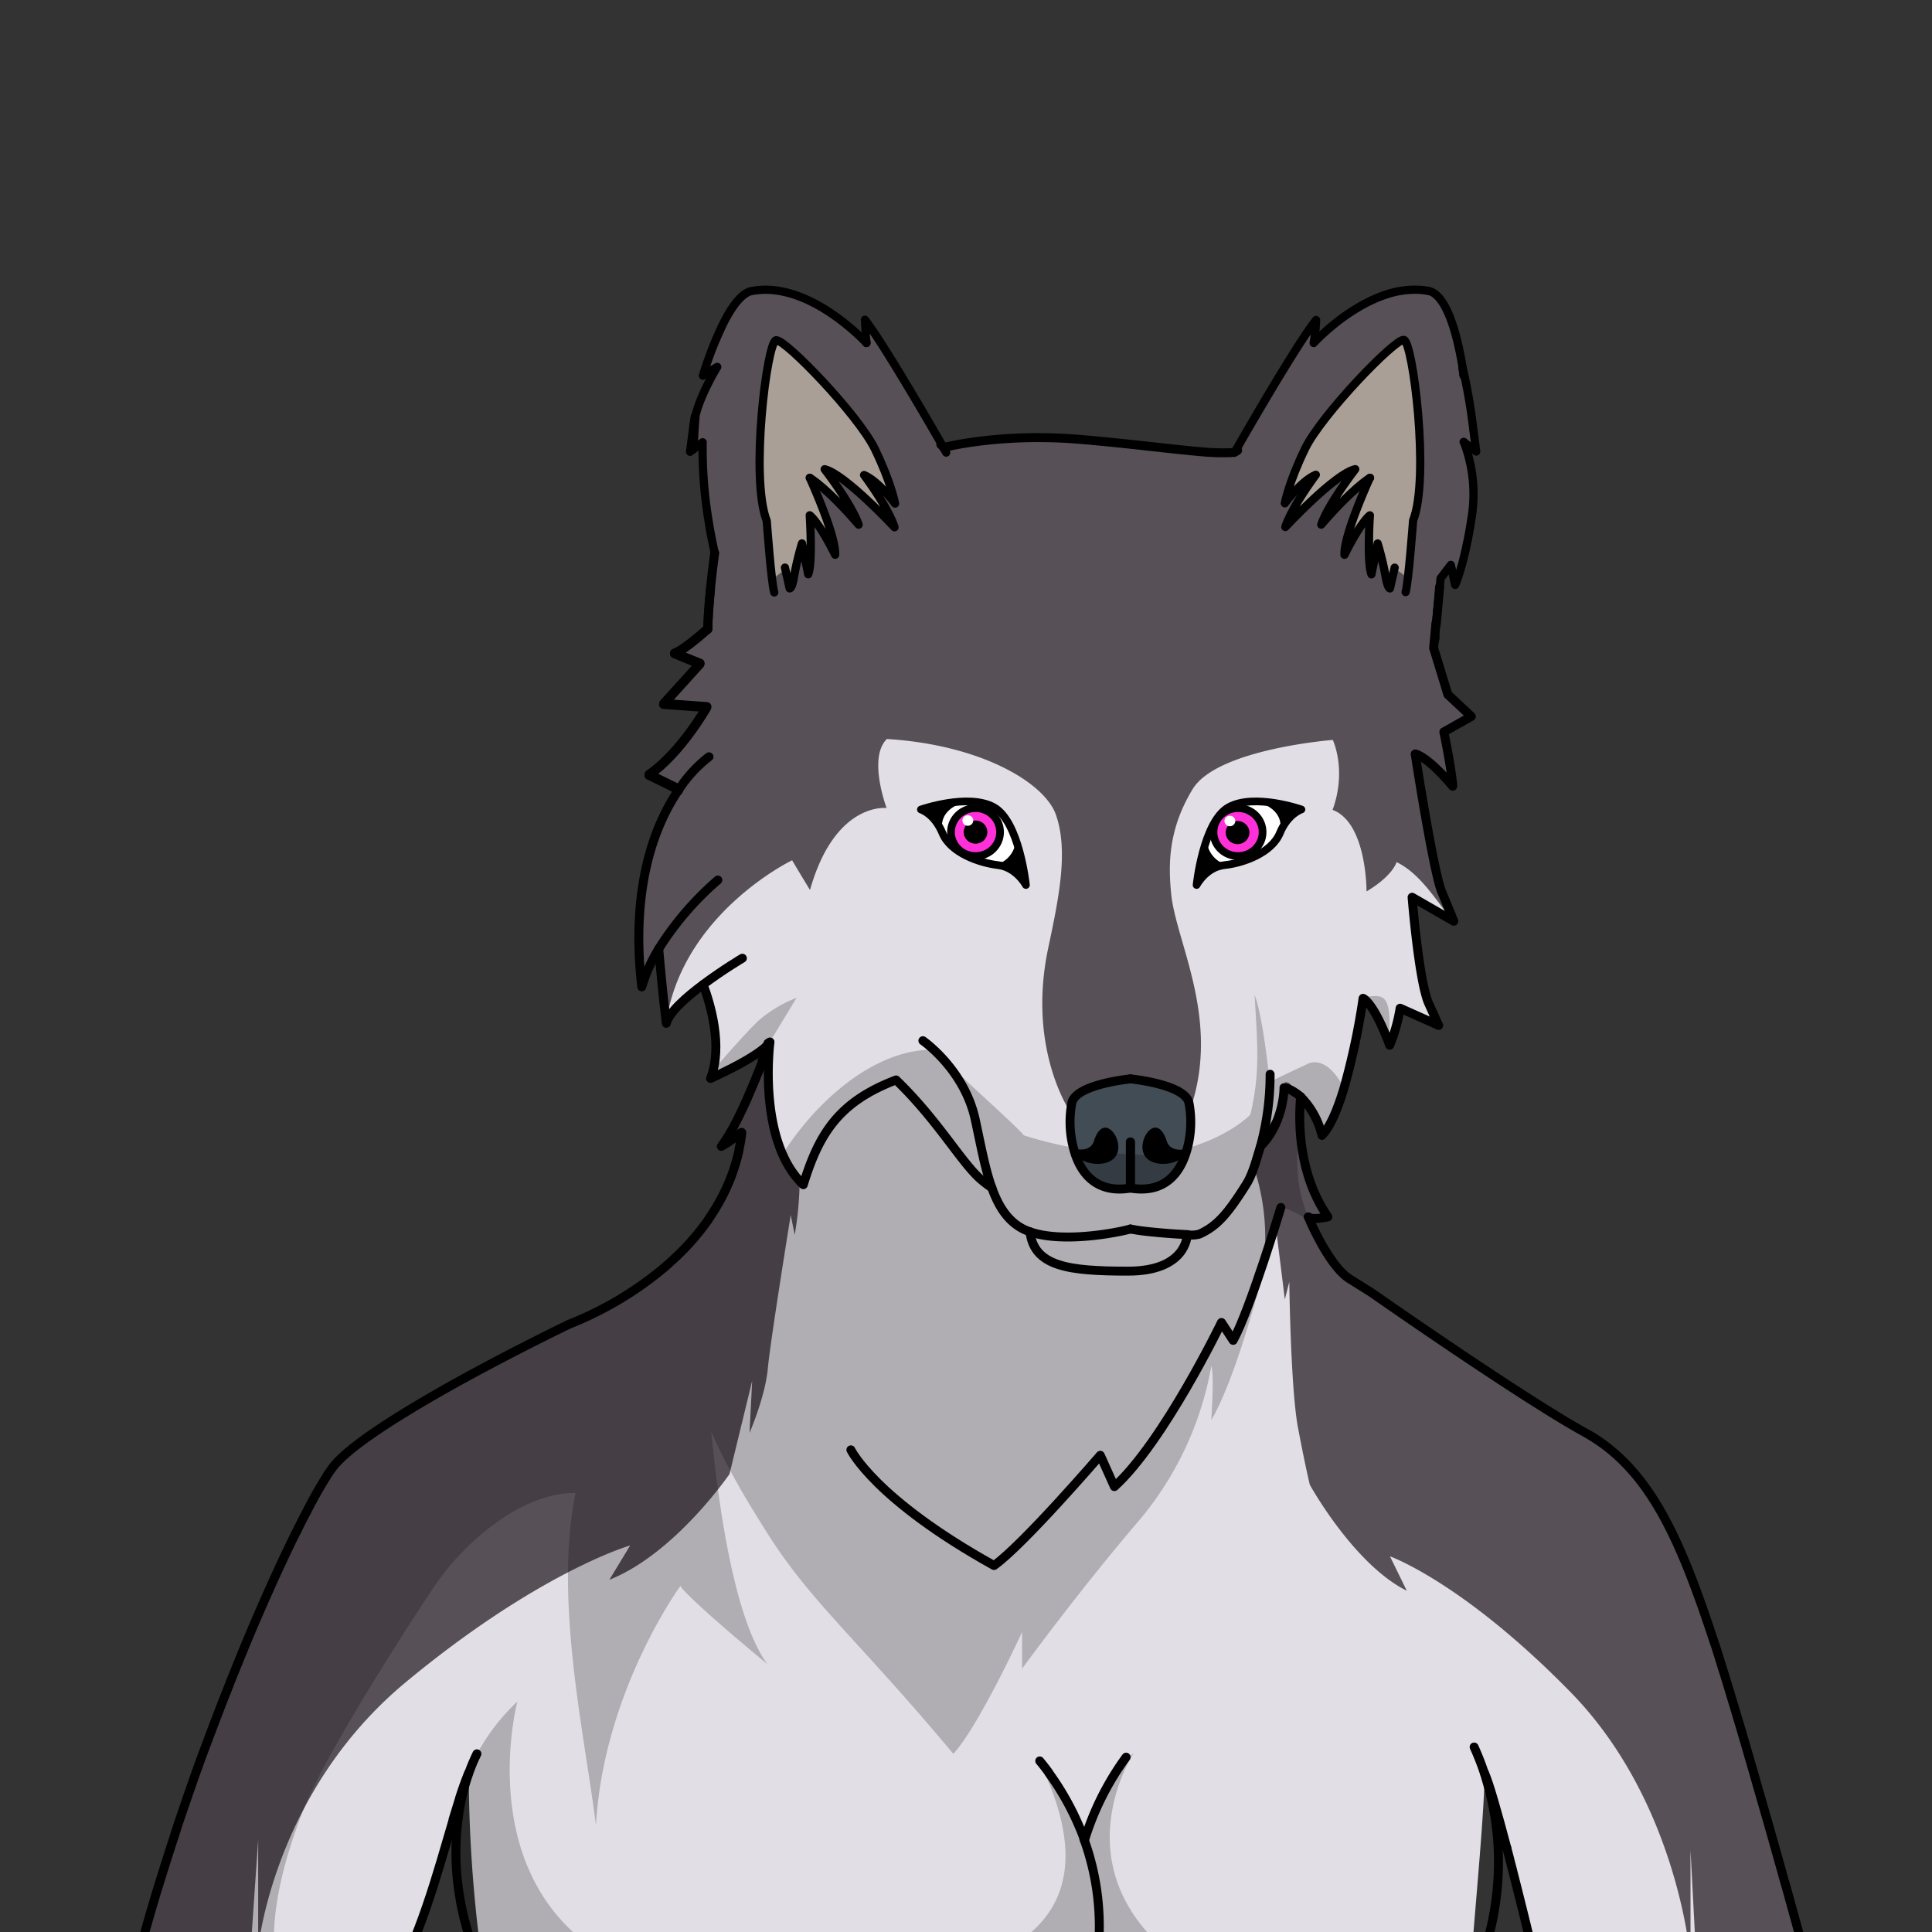 <svg xmlns="http://www.w3.org/2000/svg" viewBox="0 0 432 432">
  <rect x="0" y="0" width="432" height="432" fill="#333333" stroke="none"/>
  <defs>
    <style>.BUNTAI_WOLF_BODY_WOLF_BODY_14_cls-1{isolation:isolate;}.BUNTAI_WOLF_BODY_WOLF_BODY_14_cls-2{fill:#e1dee5;}.BUNTAI_WOLF_BODY_WOLF_BODY_14_cls-3{fill:#585057;}.BUNTAI_WOLF_BODY_WOLF_BODY_14_cls-4{fill:#a99f96;}.BUNTAI_WOLF_BODY_WOLF_BODY_14_cls-12,.BUNTAI_WOLF_BODY_WOLF_BODY_14_cls-5,.BUNTAI_WOLF_BODY_WOLF_BODY_14_cls-6,.BUNTAI_WOLF_BODY_WOLF_BODY_14_cls-9{fill:none;stroke:#000;stroke-linecap:round;}.BUNTAI_WOLF_BODY_WOLF_BODY_14_cls-5,.BUNTAI_WOLF_BODY_WOLF_BODY_14_cls-6,.BUNTAI_WOLF_BODY_WOLF_BODY_14_cls-9{stroke-linejoin:round;}.BUNTAI_WOLF_BODY_WOLF_BODY_14_cls-5{stroke-width:2px;}.BUNTAI_WOLF_BODY_WOLF_BODY_14_cls-6{stroke-width:1.84px;}.BUNTAI_WOLF_BODY_WOLF_BODY_14_cls-7{fill:#424c55;}.BUNTAI_WOLF_BODY_WOLF_BODY_14_cls-8{fill:#fff;}.BUNTAI_WOLF_BODY_WOLF_BODY_14_cls-9{stroke-width:1.72px;}.BUNTAI_WOLF_BODY_WOLF_BODY_14_cls-10{opacity:0.22;mix-blend-mode:multiply;}.BUNTAI_WOLF_BODY_WOLF_BODY_14_cls-11{fill:#ff30d8;}.BUNTAI_WOLF_BODY_WOLF_BODY_14_cls-12{stroke-miterlimit:10;stroke-width:1.72px;}</style>
  </defs>
  <g class="BUNTAI_WOLF_BODY_WOLF_BODY_14_cls-1">
    <g id="body">
      <path class="BUNTAI_WOLF_BODY_WOLF_BODY_14_cls-2" d="M400.8,427c-.28-1-.57-2.05-.85-3.09s-.65-2.32-1-3.49c-.18-.66-.36-1.32-.55-2-.92-3.28-1.87-6.63-2.82-10-.32-1.16-.65-2.32-1-3.47-.07-.22-.13-.44-.19-.67-.76-2.66-1.52-5.31-2.28-7.92-.16-.56-.33-1.12-.49-1.69l-1.45-5q-.72-2.46-1.42-4.81c-.23-.79-.46-1.57-.7-2.34,0,0,0,0,0,0l-.57-1.88c-.63-2.09-1.23-4.08-1.82-6l-.42-1.37-.15-.48-.58-1.85c-.1-.31-.19-.6-.28-.9-.23-.74-.47-1.46-.69-2.15l-.24-.72c-7.69-23.41-14.51-39-29-47s-47.71-31.26-47.71-31.26L301.84,286c-3.86-2.35-7.57-10-8.85-12.84h0a.14.14,0,0,1,0-.06c-.24-.52-.38-.87-.43-1l0,0h0a1,1,0,0,0,.41.21h0a9.42,9.42,0,0,0,4-.29c-.27-.4-.54-.8-.79-1.2h0c-4.12-6.6-5.33-14-5.49-19.76V251a51.83,51.83,0,0,1,.18-5.83,10,10,0,0,0-.88-.7,4,4,0,0,1,.43.32c.15.12.3.24.45.38s.23.21.34.33h0a18.13,18.13,0,0,1,4.47,8.33c1.9-1.94,3.55-6,4.91-10.5a157.55,157.55,0,0,0,4.24-19.8c0-.22.05-.34.05-.34h0l.17.1.09.06.09.07.1.09c.1.09.22.2.36.35l.08.08.07.08.15.17.17.21.07.08.1.14c.12.15.25.33.38.52a.86.86,0,0,1,.07.1c.1.15.21.31.32.49l.25.41.15.25a1.09,1.09,0,0,0,.08.15,2.53,2.53,0,0,1,.13.22c.28.5.57,1.06.88,1.7l.07.13q.1.21.21.45c.35.74.71,1.58,1.09,2.52.07.18.15.36.22.55l.09.22.22.54q.15.38.3.78a37,37,0,0,0,2.33-8.27l8.62,3.85-2.22-4.9c-2.21-4.89-3.72-23.76-3.72-23.76l8.9,5.12.42.24s-.82-2.1-2.68-6.53c-.94-2.23-2.45-10.06-3.71-17.27s-2.24-13.6-2.24-13.6a2.3,2.3,0,0,1,.62.21c1.06.47,3.53,2,7.77,7,0-.3,0-.63-.08-1-.42-4-1.9-11.14-1.9-11.14l5.76-3.25,0,0,.38-.21-4.71-4.4-.08-.08-.45-.41-2.43-7.93-.05-.18-.71-2.3s.21-2.19.53-5.63c1.1-2.3.89-9.26.89-9.26l1.53-2,3.31.67H324.3a4.3,4.3,0,0,0,.56-.42,12.39,12.39,0,0,0,2.28-2.73c.45-.72.72-1.26.72-1.26l-.39-.07-2-.38,2.66-2.61.27-.26h-.21l-3.13.06c1.91-1.93,3.22-8.14,3.3-8.53-.05.06-.57.76-3.63,5.09,2.28-3.42,3.73-9.85,3.82-10.25-.06.07-.64.77-3.94,4,4.76-8.93-.39-24.76-.39-24.76l-1.38,3.93c-.48-5.39-6.47-19-12.44-24.74-6.3,1.9-11.75,6.3-14.6,8.92-2.1,7.32-5.78,12.21-12.07,20.27-.68.87-1.3,1.73-1.85,2.58h0a43.14,43.14,0,0,0-5.2,3.09,1.35,1.35,0,0,1-.4.21c-3.16,1.12-18.3-1.35-34.45-2.7h0l-.9-.07c-17.36-1.4-29.82,1.86-29.82,1.86l-.61-.36-.07,0c-.89-.52-2.62-1.51-4.9-2.69h0a37.14,37.14,0,0,0-3.74-4.37c-7.87-7.89-12.14-12.39-14.39-20.09-.16-.53-.31-1-.47-1.52-3.6-2.59-8.32-5.17-13.34-5.84h0c-5.51,2.9-11.49,11.49-14.45,17.9a22.13,22.13,0,0,0-1.78,5.06h0c0,.18-.06.35-.08.51,0-.06-.05-.12-.07-.17a30.92,30.92,0,0,0-1.74,5,15.73,15.73,0,0,0-.38,2l-.75,5.8.73-.55,2.08-1.58a99.27,99.27,0,0,0,1.27,17.24c.46,3,1,5.48,1.43,7.52h0c-.4,2.86-.71,5.59-.95,8h0l0,0h0c-.38,4-.55,7.12-.58,8.86l0,0h0l-.67.58-.63.54c-1.72,1.46-3,2.43-3.9,3.07l-.48.32,0,0-.33.2-.28.18-.27.15a4.39,4.39,0,0,1-.79.37h0l.28.11h0l.43.18,4.72,1.93.27.11-.16.18-1,1.08-.08.1-.95,1,0,0-5.36,5.9-.15.16-.43.47h.16l2.52.18,5.51.4,1,.07.52,0,0,0a1.14,1.14,0,0,1-.11.19c-.11.2-.31.53-.58,1l-.3.47c-.4.64-.92,1.44-1.54,2.33-.24.36-.5.73-.78,1.12l-.43.58-.12.16c-.55.74-1.14,1.52-1.79,2.3l-.75.89c-.59.7-1.22,1.4-1.87,2.07-.05.05-.1.11-.16.16-.4.41-.81.81-1.22,1.2s-.68.62-1,.92-.61.52-.92.76-.87.68-1.32,1l.17.08.16.08,2.14,1.05.29.14.54.27.44.21.39.2.27.13.22.11.79.39.18.09.08,0h0l.88.68a1.63,1.63,0,0,0-.11.17c-.17.24-.33.49-.5.75a.25.25,0,0,1,0,.07c-.32.51-.65,1-1,1.6l-.48.86q-.26.44-.48.9c-.2.38-.39.77-.59,1.17a.36.36,0,0,0,0,.09l-.45.95c-.15.32-.3.65-.44,1s-.29.68-.43,1-.28.71-.41,1.07c-.34.87-.65,1.77-.95,2.72l-.3,1a.49.49,0,0,1,0,.11c-.35,1.21-.68,2.48-1,3.81-.11.5-.22,1-.32,1.53s-.18.92-.26,1.39a4.51,4.51,0,0,0-.09.53c-.06.33-.12.67-.17,1,0,.1,0,.2,0,.3-.07.49-.14,1-.2,1.5-.25,2-.43,4-.51,6.23,0,.37,0,.74,0,1.11s0,.74,0,1.12c0,1.14,0,2.32,0,3.53,0,.37,0,.75,0,1.13s0,.6,0,.91a.62.62,0,0,0,0,.19c0,.6.06,1.2.11,1.82,0,.28,0,.56.06.85,0,.47.07.94.12,1.42,0,.26,0,.51.07.78s.07.58.1.88l.06.57s0,0,0,0,.09-.32.14-.48a0,0,0,0,1,0,0c0-.19.11-.38.18-.58a4.59,4.59,0,0,1,.15-.44.06.06,0,0,1,0,0,1.43,1.43,0,0,1,.09-.27c0-.12.08-.23.13-.35.22-.6.46-1.2.72-1.78.05-.1.09-.21.14-.31l.12-.26c.12-.27.25-.53.38-.8l.12-.25.06-.11a.83.83,0,0,1,.07-.13.54.54,0,0,1,0-.11,1.09,1.09,0,0,1,.08-.15.3.3,0,0,1,.06-.11l.09-.19a2,2,0,0,0,.11-.2c.1-.2.21-.39.32-.58a.16.16,0,0,1,0-.07c.1-.2.21-.39.33-.59s.22-.39.34-.58c0,.19,0,.39.05.59,0,0,0,.1,0,.15s0,.3,0,.45l.06.66,0,.38c0,.17,0,.35.05.53s0,.1,0,.16c0,.59.11,1.21.16,1.83l.06.57c0,.27,0,.54.07.81s0,.32,0,.48q.09.89.18,1.8c.11,1.09.22,2.2.35,3.3.17,1.66.36,3.32.56,4.93.6-2.46,4.39-5.82,8.24-8.68,1.14,3.05,3,9.05,2.83,14.91,0,.23,0,.47,0,.7,0,.57-.09,1.12-.18,1.68,0,.17-.05.34-.08.51-.08.47-.17.93-.29,1.39v0a.75.75,0,0,1,0,.16,0,0,0,0,1,0,0c0,.1,0,.2-.08.3l-.09.3a1.42,1.42,0,0,1-.05.16c0,.12-.08.24-.12.36s-.12.35-.19.52l1-.48.09,0h0l.81-.38.07,0,.92-.45,1.21-.6.69-.35h0l.15-.08a41.79,41.79,0,0,0,6.67-4.06h0c.42-.33.73-.61,1-.83l.06-.06,0,0s0,0,0,0l.14-.16h0a2.84,2.84,0,0,0,.31-.41h0c-.08.21-.28.75-.57,1.55-1.4,3.8-5.05,13.26-8.57,19.14h0a26.93,26.93,0,0,1-1.63,2.46c.54-.31,1-.6,1.43-.88a23.49,23.49,0,0,0,2.39-1.73c.81-.66.81-.74.72,0,0,.35-.09.7-.15,1-.11.75-.25,1.49-.41,2.21a42.71,42.71,0,0,1-6.93,15.76,54.52,54.52,0,0,1-7.24,8.36s0,0,0,0c-.5.48-1,.94-1.52,1.39s-1.1,1-1.65,1.43a77.37,77.37,0,0,1-20.67,12.29s-2,.94-5.13,2.52l-.29.15c-5.19,2.59-13.43,6.81-21.67,11.43l-1.12.64c-9.76,5.51-19.31,11.51-23.56,16l-.46.51a15,15,0,0,0-1,1.22.76.76,0,0,1-.08.11c-.68.94-1.45,2.16-2.32,3.61-.54.92-1.12,1.94-1.73,3.05l-.17.32-.24.45L69,337.27c-.06.11-.12.22-.17.33-.76,1.45-1.57,3-2.41,4.71-.63,1.29-1.3,2.65-2,4.07l-.41.86L63.16,349l-.21.45c-.21.45-.42.91-.64,1.37-.71,1.54-1.44,3.14-2.17,4.78l-.89,2q-1.35,3-2.73,6.29l-.92,2.18-.93,2.23-.81,2a1.69,1.69,0,0,0-.12.28c-.16.38-.32.76-.47,1.15l-1.42,3.49q-.59,1.47-1.17,3-1.3,3.3-2.6,6.7c-.32.82-.63,1.65-.94,2.48h0c-.32.83-.63,1.67-.94,2.51-1.56,4.2-3.11,8.5-4.61,12.86l-.9,2.62-.11.3L39.8,408l-.88,2.64c-.29.88-.58,1.77-.86,2.65-.57,1.77-1.14,3.55-1.69,5.32-1.78,5.71-3.45,11.43-5,17.1H92.7c.86-3.11,1.74-6.23,2.64-9.3,2-6.95,4-13.63,5.94-19.35,0-.05,0-.1,0-.15.44-1.3.86-2.54,1.28-3.73v0c.38-1.08.76-2.12,1.13-3.1.26-.7.52-1.38.77-2h0c.14-.37.29-.72.43-1.07q-.06,2.91,0,5.76a309.51,309.51,0,0,0,2.52,33H329.17c1.16-14.44,2.51-28.87,2.83-38.76.07.16.15.33.23.53a.08.08,0,0,1,0,.05c.27.64.58,1.48.92,2.52h0c.61,1.83,1.32,4.23,2.11,7.05.44,1.56.89,3.23,1.35,5l.47,1.79c.17.63.34,1.26.5,1.91s.32,1.23.48,1.86c.09.32.17.65.25,1q.26,1,.51,2c.25,1,.51,2,.77,3.06q.27,1.06.54,2.16c.25,1,.49,2,.75,3,.12.52.25,1,.38,1.56l.69,2.85.6,2.47h60.64C402.45,433,401.64,430,400.8,427ZM288,243.38l-.06,0,.05,0Zm1.34.67,0,0-.09,0Zm-.71-.39-.05,0Zm-1.43-.17a1.56,1.56,0,0,0,0-.2c0,.1,0,.25,0,.45v-.06A1.28,1.28,0,0,0,287.15,243.49Zm0,.32v0Zm0,.22v0c0,.07,0,.13,0,.19h0A.71.71,0,0,0,287.12,244Zm-.06.63h0l0,.26s0-.1,0-.15A.34.34,0,0,0,287.06,244.66Zm-.06.57c0,.1,0,.21-.05.31a1.66,1.66,0,0,0,0-.22Zm-.19,1.15c0,.24-.09.47-.15.72.06-.25.1-.48.14-.71Zm.06-.34a.69.69,0,0,1,0,.13A.69.69,0,0,0,286.87,246Zm-.23,1.16c-.06.28-.13.56-.21.85,0-.05,0-.11,0-.17C286.54,247.65,286.59,247.42,286.64,247.2Zm-.44,1.63,0,.07v-.07Zm-.28.84c-.06.17-.12.34-.19.51C285.8,250,285.86,249.84,285.92,249.67Zm-.46,1.2-.15.32Zm-1,2.08-.18.31Zm-1.56,2.27-.07.08,0,0Zm-2,4.46c0,.1-.06.19-.1.29l0-.09A1.59,1.59,0,0,0,280.88,259.68Zm.22-.73.24-.77c-.09.31-.19.63-.29.95A1.21,1.21,0,0,0,281.1,259Zm-7.27,12.74c-.22.25-.43.49-.65.72ZM271,274.34l0,0c-.19.14-.38.28-.58.41l.22-.16Zm.2-.14.1-.07-.19.14Zm-33,2.4a25.67,25.67,0,0,1-7.92-1.17h0A25.67,25.67,0,0,0,238.22,276.6Zm-48.17-29.36.09-.07c-.23.19-.46.38-.68.58.17-.16.35-.31.53-.46Zm-8.75,12.81s0-.08,0-.12l0,0a2,2,0,0,1,.1-.26c.06-.17.13-.33.2-.49-.19.47-.38,1-.56,1.45l.12-.35A1.67,1.67,0,0,1,181.3,260.05Zm-.68,1.81h0v0l0-.08.06-.16c0-.1.07-.19.1-.28h0v0c-.17.48-.34.95-.51,1.44l.06-.19C180.47,262.31,180.55,262.08,180.62,261.86Zm-4.85-2.11s0,0,0,0l0,.06h0l-.06-.11v0Zm-2.2-5.58a1.61,1.61,0,0,0,.09.29c0-.14-.09-.28-.13-.42a.19.19,0,0,1,0,.07A.14.14,0,0,0,173.57,254.17Zm.23.76,0,0a1.87,1.87,0,0,1-.07-.22C173.77,254.81,173.78,254.87,173.8,254.93Zm-.55-1.93a1.6,1.6,0,0,0-.05-.21h0A1.6,1.6,0,0,1,173.25,253Zm-.68-3.25c.06.38.13.75.21,1.13,0,0,0,.06,0,.09q-.23-1.09-.39-2.19a2,2,0,0,1,0,.24C172.48,249.27,172.52,249.51,172.57,249.75Zm.39,2-.06-.25Zm-.56-3.09c0-.23-.07-.46-.1-.69,0,.19,0,.37.08.56A.59.59,0,0,0,172.4,248.66Zm-.6-9.26v0Zm0-1.12v0Zm.26,7.79c0-.41-.07-.81-.1-1.21C172,245.26,172,245.66,172.08,246.07ZM172,234.64a.13.13,0,0,1,0,.06c0-.44.07-.79.1-1.06a.43.43,0,0,0,0,.05q0,.28-.06.69A2.11,2.11,0,0,0,172,234.64Zm.1-1.16s0-.1,0-.14a.15.15,0,0,1,0,.06A.25.25,0,0,1,172.11,233.48Zm.15,14.18h0Zm-.11-14.53h0V233S172.15,233.09,172.15,233.13Zm-.22,2.65a1.34,1.34,0,0,0,0,.2Zm-.05.85v0Zm2.49,20,.1.27c0-.1-.08-.21-.11-.31S174.36,256.6,174.37,256.61Zm.59,1.48c-.05-.13-.1-.26-.16-.39l.12.28.06.15Zm2.66,4.6.08.1Zm4.21-3.93c.09-.22.18-.44.28-.66a.14.14,0,0,1,0-.06c.12-.28.25-.56.38-.83C182.27,257.71,182.05,258.24,181.83,258.76Zm1.1-2.41a.21.21,0,0,1,0-.07c.16-.33.33-.65.51-1l0,0a.3.3,0,0,1,0-.08c.15-.29.32-.58.49-.86a.41.41,0,0,1,.05-.09c.08-.15.17-.3.26-.44.23-.37.46-.73.71-1.08a5.62,5.62,0,0,1,.35-.5c.14-.21.29-.42.45-.62a5.56,5.56,0,0,1,.42-.54c.13-.16.26-.32.4-.47-.28.33-.56.67-.82,1A29.47,29.47,0,0,0,182.93,256.35Zm3.82-5.86c.13-.17.27-.32.41-.49s.31-.34.48-.51C187.33,249.82,187,250.15,186.75,250.49Zm2-2.15c.16-.16.33-.31.51-.46-.35.31-.68.63-1,1Zm2.23-1.86.47-.34c-.36.26-.72.52-1.06.79C190.62,246.77,190.82,246.62,191,246.48Zm.67-.48.37-.27.18-.12c.21-.15.43-.29.65-.42Zm2.09-1.36c.3-.18.61-.36.93-.53h0C194.4,244.28,194.09,244.46,193.78,244.64Zm6.26-3-1.16.46c-.75.32-1.47.64-2.17,1,.34-.17.7-.33,1.06-.49l1.11-.48.57-.23.91-.36Zm52.19,42.59h0c13,0,13.22-7.77,13.23-8.17L264.4,276c-3.61-.17-8.56-.66-10.11-.93l-1.53-.26h0l1.53.26c1.55.27,6.5.76,10.11.93l1.06.07C265.45,276.47,265.18,284.24,252.23,284.24Zm16.7-8.63,0,0c-.25.13-.49.25-.75.36Zm1.14-.64c-.22.14-.45.27-.68.4C269.62,275.24,269.85,275.11,270.07,275Zm2.36-1.81.54-.53Zm3.36-4,.15-.21-.05.07Zm1.13-1.62-.35.51-.41.58c.12-.16.24-.33.35-.5l.06-.08.17-.25.31-.47c.14-.19.27-.39.4-.6Zm1.88-2.91a9.32,9.32,0,0,0,.47-.84C279.12,264.13,279,264.41,278.8,264.67Zm1.35-2.89h0l-.36.9C279.92,262.38,280,262.08,280.15,261.78Zm1.47-4.54a3.59,3.59,0,0,0,.11-.41s0,0,0-.05l.15-.5C281.81,256.58,281.72,256.91,281.62,257.24Z" />
      <path class="BUNTAI_WOLF_BODY_WOLF_BODY_14_cls-3" d="M178.81,263.26s0,.31,0,.85a78.4,78.4,0,0,1-1.11,12l-.89-4.43s-4.55,28.08-5.13,34.37-4.08,14.33-4.08,14.33l.59-11.65-5.07,20.87s-12.18,17.81-26.86,23.64c4.08-6.73,4.59-7.57,4.65-7.68-.63.18-20.73,6.2-50.09,30.51C61,400.77,57.73,435.72,57.73,435.72V411.26l-1.67,24.46H31.4c1.52-5.67,3.19-11.39,5-17.1.55-1.77,1.12-3.55,1.69-5.32.28-.88.57-1.77.86-2.65L39.8,408l.78-2.34.11-.3.9-2.62c1.5-4.36,3-8.66,4.61-12.86.31-.84.62-1.68.94-2.51h0c.31-.83.62-1.66.94-2.48q1.29-3.4,2.6-6.7.59-1.5,1.17-3l1.42-3.49c.15-.39.31-.77.47-1.15a1.69,1.69,0,0,1,.12-.28l.81-2,.93-2.23.92-2.18q1.38-3.24,2.73-6.29l.89-2c.73-1.64,1.46-3.24,2.17-4.78.22-.46.43-.92.64-1.37l.21-.45.83-1.77.41-.86c.68-1.42,1.35-2.78,2-4.07.84-1.69,1.65-3.26,2.41-4.71,0-.11.11-.22.17-.33l.62-1.14.24-.45.17-.32c.61-1.11,1.19-2.13,1.73-3.05.87-1.45,1.64-2.67,2.32-3.61a.76.76,0,0,0,.08-.11,15,15,0,0,1,1-1.22l.46-.51c4.25-4.45,13.8-10.45,23.56-16l1.12-.64c8.24-4.62,16.48-8.84,21.67-11.43l.29-.15c3.17-1.58,5.13-2.52,5.13-2.52A77.37,77.37,0,0,0,148,283.87c.55-.46,1.11-.93,1.65-1.43s1-.91,1.52-1.39c0,0,0,0,0,0a54.52,54.52,0,0,0,7.24-8.36,42.71,42.71,0,0,0,6.93-15.76c.16-.72.3-1.46.41-2.21.06-.34.11-.69.15-1,.09-.72.09-.64-.72,0v-.23l-2.2.37h0l-.49.09,9-19.11.06-.13.46-1a72.48,72.48,0,0,0-.38,10.83,30.55,30.55,0,0,0,1.78,9.66c.19.45.37.88.55,1.29s.25.58.38.85a34.3,34.3,0,0,0,2.52,4.6,1,1,0,0,0,.1.15,9.69,9.69,0,0,0,1.83,2.17Z" />
      <path class="BUNTAI_WOLF_BODY_WOLF_BODY_14_cls-3" d="M403.16,435.72h-24L378,413.67v24.47s-.07-.86-.26-2.42c-1.1-8.32-6.16-36.42-26.45-57.24C327.16,353.79,310.8,348,310.8,348l3.76,7.69C302.71,349.82,292.88,332,292.88,332s-1-4.06-2.65-12.79-1.94-32.57-1.94-32.57l-1,3.91c-1-8.22-2.18-17.48-2.18-17.48s-.7,2.27-2.28,6.56c0-.34,0-.68.05-1a50,50,0,0,0-2.47-17.49c-.15-.45-.24-.69-.24-.69s-.47.77-.48.23.39-2.2,2-6.87a2.29,2.29,0,0,0,.23-.21,14.76,14.76,0,0,0,3.15-4h0a19.23,19.23,0,0,0,2.12-6.44c.1-.73.12-1.17.12-1.17a1.5,1.5,0,0,1,1.3.57,0,0,0,0,1,0,0h0a8.67,8.67,0,0,1,1.36,1.9v0c.17.31.27.52.27.52s0,.37.06,1v.11c.06,1.08.18,2.85.37,4.9v0c.36,4,1,9.12,2,12.09v0a4.29,4.29,0,0,0,.16.43.14.14,0,0,0,0,.07l.06.17a2.44,2.44,0,0,0,.1.24l0,.09c.36.89.7,1.67,1,2.36q.19.38.36.72a20.31,20.31,0,0,0,2.12,3.56h-.1l-.27.06.19,1.6-3.65-.75s.09.22.28.65h0c.49,1.09,1.66,3.53,3.7,7.11v0s0,0,0,0l.1.17a15.41,15.41,0,0,0,1.76,2.42l0,0c.13.16.26.31.4.46s.48.53.74.78l0,0,.41.39,0,0,.4.34.43.32c.14.11.29.2.43.29l4.77,2.92s33.2,23.23,47.71,31.26,21.32,23.6,29,47l.65,2c.22.69.46,1.41.69,2.15.09.3.18.59.28.9l.58,1.85.15.48.42,1.37c.14.47.29.94.43,1.41s.29,1,.44,1.45c.35,1.15.7,2.33,1.06,3.53.21.68.42,1.37.62,2.07.67,2.24,1.35,4.56,2,6.93.32,1.1.64,2.21,1,3.33a.32.32,0,0,1,0,.09c1,3.34,2,6.76,2.93,10.19.07.23.14.46.2.7q.88,3.12,1.76,6.23.27.9.51,1.8c.32,1.12.63,2.23.94,3.34.48,1.7.95,3.39,1.41,5.05.16.56.31,1.11.46,1.65.3,1.1.6,2.18.9,3.25a1.42,1.42,0,0,1,.05.16c.21.76.42,1.5.62,2.24.07.26.15.51.21.77C401.94,431.26,402.57,433.55,403.16,435.72Z" />
      <path class="BUNTAI_WOLF_BODY_WOLF_BODY_14_cls-3" d="M327.32,98.83A32.58,32.58,0,0,1,329,116.07c-.27,1.79-.56,3.4-.85,4.84h.21l-.27.26c-.22,1.1-.44,2.1-.66,3l.39.07s-.27.54-.72,1.26c-.35,1.3-.67,2.35-.93,3.16h.72l-3.85-.78-.94,2.91s.16,6.2-.94,8.5c-.32,3.44-.53,5.63-.53,5.63l.71,2.3-.12.12.17.06.38.13,2.5,8.21.08.08,4.33,4.61,0,0-5.24,3.6,1.81,11.24-.43-.45c-1.33-1.36-5.44-5.42-7.69-6,.38,3,.88,7.94,1.62,13.39,1.18,8.76,3,18.75,6,23.56-3.81-4.65-7.13-10.37-12.46-13-1.31,3.52-6.73,6.55-6.73,6.55s.1-15.35-7.59-18.23c3.24-8.92.05-15.64.05-15.64s-25.87,2-31.34,11-5.47,16.83-4.79,23.52c1.11,10.78,11,27.83,4.39,47.66l-.21-.1c-7.92-3.89-17-2.09-26.7,1.19h0c-.35-.51-9.68-14.43-5-36.67,2.33-11,4.55-21.55,1.81-29.65-2.28-7.17-16.52-15.84-37.87-17.16-4.31,4.2-.06,15.44-.06,15.44s-11.53-1.48-17.13,18.32c-2.56-4.19-4-6.64-4-6.64s-24.7,11.88-28.19,36.47a136.75,136.75,0,0,0-1.63-15.9s0-.1,0-.15l-3.81,7.84s0,0,0,0-4.5-11.91,2-30.61a.49.49,0,0,0,0-.11,81.26,81.26,0,0,1,5.54-12.34.25.25,0,0,0,0-.07c-.12-.68-.18-1.07-.22-1.3l0-.3h0l-.08,0-.18-.09-.79-.39-.22-.11-.27-.13-.39-.2-.44-.21-.54-.27-.29-.14-2.14-1.05a40.33,40.33,0,0,0,3.66-3.34l.12-.13a46.25,46.25,0,0,0,4.94-6l.12-.16a36.85,36.85,0,0,0,3.14-5.5c0-.08.07-.15.1-.23l.17-.38c-6.44-.37-8.28-.63-8.75-.72h0l-.13,0,.15-.16c.29-.28.94-.92,1.76-1.76l.2-.21c1.05-1.09,2.33-2.46,3.4-3.75l0,0c.35-.43.67-.83.95-1.22l.08-.1a9.7,9.7,0,0,0,.77-1.17l.11-.2a2.89,2.89,0,0,0,.15-.31c-3.48-1.15-4.41-1.84-4.66-2.13-.09-.1-.09-.15-.09-.16l6.58-5.07,0,0,0,0c0-1.82.22-5,.6-8.86h0c.24-2.43.55-5.16.95-8h0c-.47-2-1-4.54-1.43-7.52a99.27,99.27,0,0,1-1.27-17.24L155,100.4l-.73.55.75-5.8a15.73,15.73,0,0,1,.38-2,30.92,30.92,0,0,1,1.74-5l.15-.34h0a22.13,22.13,0,0,1,1.78-5.06L157.17,84a79.86,79.86,0,0,1,4.53-11.67,0,0,0,0,1,0,0c1.77-3.54,3.93-6.65,6.17-7.24a17.46,17.46,0,0,1,5.67-.16h0c5,.67,9.74,3.25,13.34,5.84a50.54,50.54,0,0,1,5.95,5c.1.09.19.19.28.28s.32.32.41.42l.19.2a.43.43,0,0,0,0-.13.74.74,0,0,0,0-.12c0-.17-.06-.4-.11-.72,0-.13,0-.27-.05-.42s0-.22,0-.34a1.93,1.93,0,0,1,0-.27c0-.16,0-.33,0-.52s-.05-.48-.07-.75a1.37,1.37,0,0,0,0-.19c0-.3-.05-.61-.06-1s0-.48-.05-.74c3.71,4.79,12.39,19.58,17.15,27.83h0l.11.11.61.36S223.54,96.59,240.9,98l.9.07h0c16.15,1.35,31.29,3.82,34.45,2.7,4.51-7.85,14-24.15,18-29.21a39,39,0,0,1-.54,5.15s.77-.85,2.12-2.09c2.85-2.62,8.3-7,14.6-8.92a19.94,19.94,0,0,1,7-.88,15.88,15.88,0,0,1,2.14.28c5.28,1.41,7.42,16.8,7.67,18.72L327,82.05a119.32,119.32,0,0,1,2.33,13.11l.75,5.8Z" />
      <path class="BUNTAI_WOLF_BODY_WOLF_BODY_14_cls-4" d="M313.64,76c-1.84.24-12.08,11-17.8,18.31s-7.38,16.88-7.38,16.88l3.53-2.8-3.08,7.11s11.27-8.85,12.49-9.38c-2.19,4.36-4.4,8.59-4.4,8.59s9.32-8,9.79-7.83c-3.82,8.12-4.15,12.32-4.15,12.32l4.18-3,.46,10.9,1.23-4,2.12,6,1.31-1.8a9.54,9.54,0,0,1,3,2.31,165.08,165.08,0,0,1,2.17-18.57C319,100.26,315.48,75.79,313.64,76Z" />
      <path class="BUNTAI_WOLF_BODY_WOLF_BODY_14_cls-4" d="M191.78,94.44c-5.71-7.32-15.95-18.07-17.79-18.3s-5.33,24.23-3.49,35.06a168,168,0,0,1,2.17,18.57,9.54,9.54,0,0,1,3-2.31l1.3,1.8,2.13-6,1.22,4,.47-10.89,4.18,2.94s-.34-4.19-4.15-12.32c.46-.12,9.78,7.83,9.78,7.83s-2.2-4.23-4.39-8.59c1.22.53,12.49,9.38,12.49,9.38l-3.09-7.11,3.54,2.8S197.5,101.77,191.78,94.44Z" />
      <path class="BUNTAI_WOLF_BODY_WOLF_BODY_14_cls-5" d="M265.46,276.06h0c0,.4-.28,8.17-13.23,8.17-13.27,0-21-1-21.93-8.81" />
      <path class="BUNTAI_WOLF_BODY_WOLF_BODY_14_cls-5" d="M281.9,256.28c.16-.16.31-.33.47-.5a17.4,17.4,0,0,0,2.25-3.2c.1-.18.2-.36.29-.54a19.37,19.37,0,0,0,1-2.4.08.08,0,0,0,0,0c.09-.25.17-.49.24-.73a19.35,19.35,0,0,0,.61-2.48h0a18.31,18.31,0,0,0,.35-3.21v0a4.44,4.44,0,0,1,.63.18l.15,0a8.74,8.74,0,0,1,1.35.67l.14.09.52.35s0,0,0,0a4,4,0,0,1,.43.32c.15.12.3.24.45.38s.23.21.34.33h0a18.13,18.13,0,0,1,4.47,8.33c1.9-1.94,3.55-6,4.91-10.5a157.55,157.55,0,0,0,4.24-19.8c0-.22.05-.34.05-.34s2.15.75,5.51,9.35l.14.35q.15.38.3.78a37,37,0,0,0,2.33-8.27l8.62,3.85-2.22-4.9c-2.21-4.89-3.72-23.76-3.72-23.76l8.9,5.12.42.24s-.82-2.1-2.68-6.53c-.94-2.23-2.45-10.06-3.71-17.27s-2.24-13.6-2.24-13.6a2.3,2.3,0,0,1,.62.21c1.06.47,3.53,2,7.77,7,0-.3,0-.63-.08-1-.42-4-1.9-11.14-1.9-11.14l5.76-3.25,0,0,.38-.21-4.71-4.4-.53-.49-2.43-7.93-.05-.18-.71-2.3s.21-2.19.53-5.63" />
      <path class="BUNTAI_WOLF_BODY_WOLF_BODY_14_cls-5" d="M151.72,176.61l-.88-.68-5.7-2.8c7.22-5,12.93-15.14,12.93-15.14l-9.67-.7,8.15-9L150.84,146s1.52-.24,7.46-5.48c0-1.74.2-4.9.58-8.86h0" />
      <path class="BUNTAI_WOLF_BODY_WOLF_BODY_14_cls-5" d="M160.51,196.78a68.27,68.27,0,0,0-13.23,15.4,35.75,35.75,0,0,0-3.78,8.48c-2.61-22.64,3.1-36.49,8.22-44a29.39,29.39,0,0,1,6.81-7.44" />
      <path class="BUNTAI_WOLF_BODY_WOLF_BODY_14_cls-5" d="M166,214.26s-4.43,2.62-8.77,5.88c-3.85,2.86-7.64,6.22-8.24,8.68-.7-5.67-1.29-12-1.7-16.64" />
      <path class="BUNTAI_WOLF_BODY_WOLF_BODY_14_cls-5" d="M172.16,233c-.11,1-2.68,22.33,7.46,31.9,3.5-11.42,7.92-18.53,20.74-23.42,9.44,9.09,14.68,18.64,19.11,22.37a24,24,0,0,0,2.33,1.75" />
      <path class="BUNTAI_WOLF_BODY_WOLF_BODY_14_cls-5" d="M157.22,220.14c1.55,4.14,4.51,13.74,1.66,21,11.3-5.17,13-7.67,13.26-8.09" />
      <path class="BUNTAI_WOLF_BODY_WOLF_BODY_14_cls-5" d="M252.76,274.81c-2.83.8-15.07,3.22-22.46.62h0a12.22,12.22,0,0,1-1.28-.52,10.33,10.33,0,0,1-1.49-.86c-2.69-1.85-4.42-4.77-5.73-8.4-1.55-4.31-2.5-9.62-3.73-15.3-2.45-11.27-11.71-17.65-11.71-17.65" />
      <path class="BUNTAI_WOLF_BODY_WOLF_BODY_14_cls-5" d="M31.4,435.72c1.52-5.67,3.19-11.39,5-17.1.55-1.77,1.12-3.55,1.69-5.32.28-.88.57-1.77.86-2.65L39.8,408c.29-.88.59-1.76.89-2.64l.9-2.62c1.5-4.36,3-8.66,4.61-12.86.31-.84.62-1.68.94-2.51h0c.31-.83.62-1.66.94-2.48q1.29-3.4,2.6-6.7.59-1.5,1.17-3l1.42-3.49c.15-.39.31-.77.47-1.15a1.69,1.69,0,0,1,.12-.28c.26-.67.54-1.33.81-2l.93-2.23.92-2.18q1.38-3.24,2.73-6.29c.3-.68.59-1.35.89-2,.73-1.64,1.46-3.24,2.17-4.78.21-.46.42-.92.64-1.37l.21-.45c.27-.6.55-1.19.83-1.77l.41-.86c.67-1.42,1.34-2.78,2-4.07q1.26-2.54,2.41-4.71c0-.11.11-.22.17-.33.17-.33.35-.65.52-1s.22-.42.34-.62.11-.21.16-.31h0c.15-.28.3-.56.45-.82l.19-.35c.38-.66.74-1.29,1.09-1.88.11-.18.21-.36.32-.53.31-.53.61-1,.91-1.47,0,0,0,0,0-.05.17-.28.35-.55.53-.8l.22-.33,0,0a.91.91,0,0,1,.11-.16l.09-.12c.14-.21.28-.4.42-.58a3.92,3.92,0,0,1,.25-.32,3.25,3.25,0,0,1,.23-.29l.22-.26a2.77,2.77,0,0,1,.24-.25c.07-.09.15-.17.23-.26,4.25-4.45,13.8-10.45,23.56-16l1.12-.64c8.24-4.62,16.48-8.84,21.67-11.43l.29-.15.58-.29,1.56-.77.75-.37,1.17-.57.38-.18.69-.34A77.37,77.37,0,0,0,148,283.87c.55-.46,1.11-.93,1.65-1.43s1-.91,1.52-1.39c0,0,0,0,0,0a54.52,54.52,0,0,0,7.24-8.36l0-.06a44.85,44.85,0,0,0,4.57-8.26c.42-1,.8-2,1.13-3.05q.18-.53.33-1.05c.23-.73.43-1.47.61-2.23.08-.33.15-.66.22-1l0-.12c.16-.72.3-1.46.41-2.21.06-.34.11-.69.15-1,.15-1.15,0-.27-3.11,1.75-.42.28-.89.57-1.43.88a37.93,37.93,0,0,0,3.16-5.21c.3-.57.6-1.16.89-1.76.6-1.23,1.19-2.49,1.75-3.75l.42-1c.54-1.24,1.06-2.47,1.53-3.62l.1-.24c.08-.22.17-.43.25-.63s.1-.25.16-.38,0,0,0,0a1.6,1.6,0,0,1,.1-.23l.38-1c.1-.24.19-.49.29-.72a2.09,2.09,0,0,1,.11-.3l0-.07s0,0,0,0l0-.08,0-.06c0-.08,0-.15.08-.22s.07-.19.11-.28q.13-.37.27-.72l.11-.27.06-.17a.61.61,0,0,1,0-.12.38.38,0,0,1,0-.1.42.42,0,0,1,0-.1c.11-.32.22-.61.32-.86s.09-.27.14-.39a0,0,0,0,1,0,0l.11-.31,0-.08,0-.08,0-.09a1.85,1.85,0,0,1,.09-.23v0h0s0,0,0,0,0,0,0,0h0s0,0,0,0a.08.08,0,0,0,0,0" />
      <path class="BUNTAI_WOLF_BODY_WOLF_BODY_14_cls-5" d="M91.79,435.72c1.32-3.12,2.49-6.24,3.55-9.3,2.39-6.92,4.21-13.56,5.94-19.35,0-.05,0-.1,0-.15q.74-2.46,1.45-4.7s0,0,0-.06q.93-2.93,1.92-5.39c0-.09.07-.19.11-.28" />
      <path class="BUNTAI_WOLF_BODY_WOLF_BODY_14_cls-5" d="M336.91,413.14c-2.1-7.94-4-14.6-5-16.76" />
      <path class="BUNTAI_WOLF_BODY_WOLF_BODY_14_cls-5" d="M336.91,413.14c.06.24.13.49.19.74.17.63.34,1.26.5,1.91s.32,1.23.48,1.86c.09.32.17.65.25,1q.26,1,.51,2c.26,1,.51,2,.77,3.06q.27,1.06.54,2.16c.25,1,.5,2,.75,3,.12.52.25,1,.38,1.56l.69,2.85.6,2.47h60.64c-.76-2.76-1.57-5.68-2.41-8.72-.28-1-.57-2.05-.85-3.09s-.65-2.32-1-3.49c-.18-.66-.37-1.32-.55-2-.92-3.28-1.87-6.63-2.82-10-.33-1.16-.66-2.31-1-3.47-.07-.22-.13-.44-.19-.67-.77-2.66-1.53-5.31-2.28-7.92-.16-.56-.33-1.12-.49-1.69l-1.45-5q-.72-2.46-1.42-4.81c-.24-.79-.47-1.57-.7-2.34,0,0,0,0,0,0-.19-.64-.38-1.26-.57-1.88-.78-2.61-1.53-5.08-2.25-7.37-.14-.44-.27-.88-.41-1.3-.53-1.7-1-3.3-1.52-4.76-7.69-23.41-14.51-39-29-47s-47.71-31.26-47.71-31.26L301.84,286c-3.86-2.35-7.57-10-8.85-12.84h0s0,0,0-.05-.1-.21-.13-.3-.11-.24-.16-.34,0-.08,0-.12a.42.42,0,0,1,0-.1l0-.06h0v0l0,0" />
      <path class="BUNTAI_WOLF_BODY_WOLF_BODY_14_cls-5" d="M292.51,272.1l0,0c.1.15.74.73,4.41,0-6.5-9.42-6.64-20.75-6.1-26.89" />
      <path class="BUNTAI_WOLF_BODY_WOLF_BODY_14_cls-5" d="M286.4,270s-6.82,22.72-10.66,29.71l-2.62-4s-12.93,26.74-23.94,36.7l-3.15-7s-17.3,20.1-23.77,24.64c-26.73-14.85-32-25.86-32-25.86" />
      <path class="BUNTAI_WOLF_BODY_WOLF_BODY_14_cls-5" d="M284,240.21a60.77,60.77,0,0,1-2.14,16.07c-.77,2.59-1.79,6.3-3.1,8.39-4.28,6.82-6.67,9.53-10.58,11.28a6.5,6.5,0,0,1-2.76.12L264.4,276c-3.61-.17-8.56-.66-10.11-.93l-1.53-.26" />
      <path class="BUNTAI_WOLF_BODY_WOLF_BODY_14_cls-5" d="M245.59,435.72c.15-1.65.22-3.32.22-5a57,57,0,0,0-3.33-19.2s0,0,0,0h0c-.06-.18-.12-.36-.19-.54a.56.56,0,0,1,0-.12,61,61,0,0,0-7.8-14.48l0-.06c-.64-.87-1.3-1.73-2-2.57" />
      <path class="BUNTAI_WOLF_BODY_WOLF_BODY_14_cls-5" d="M251.8,392.91a62.4,62.4,0,0,0-9.32,18.61" />
      <path class="BUNTAI_WOLF_BODY_WOLF_BODY_14_cls-5" d="M105.92,435.72H332.09c.12-.34.22-.68.32-1A65.79,65.79,0,0,0,335,419.09a62.92,62.92,0,0,0-2.29-19.89c-.15-.56-.32-1.11-.49-1.66a.08.08,0,0,0,0-.05c-.11-.37-.23-.74-.35-1.11-.66-2-1.41-3.88-2.25-5.74" />
      <path class="BUNTAI_WOLF_BODY_WOLF_BODY_14_cls-5" d="M106.64,392.16c-.28.57-.55,1.16-.81,1.76-.36.83-.7,1.68-1,2.57l-.13.37c-.35,1-.67,2.1-1,3.2a58.15,58.15,0,0,0-.87,24.26s0,.07,0,.1a62.13,62.13,0,0,0,2.66,10.25c.12.35.24.7.38,1.05" />
      <path class="BUNTAI_WOLF_BODY_WOLF_BODY_14_cls-5" d="M320.87,142.57v.06c0,.06,0,.12,0,.17" />
      <path class="BUNTAI_WOLF_BODY_WOLF_BODY_14_cls-5" d="M321.9,131.19c-.1,1.16-.19,2.28-.29,3.35,0,.47-.08.93-.13,1.38l-.06.67c0,.4-.07.8-.1,1.19-.06.65-.12,1.27-.17,1.85" />
      <path class="BUNTAI_WOLF_BODY_WOLF_BODY_14_cls-5" d="M210.36,99.38l.11.11.55.57s0,0,0,0,12.46-3.26,29.82-1.86c1.28.1,2.55.21,3.82.33s2.51.23,3.75.36l2.45.25,1.21.13,2.37.25,1.16.13,2.27.25,2.18.24,2.1.23,1.33.14,1.27.13,1.28.13,1.13.11,1.47.13a48.64,48.64,0,0,0,6,.22l.48,0a5.7,5.7,0,0,0,1-.18,1.51,1.51,0,0,0,.51-.25l.11-.09" />
      <path class="BUNTAI_WOLF_BODY_WOLF_BODY_14_cls-5" d="M151.68,176.84l-.88-.68-5.7-2.8c7.22-5,12.93-15.14,12.93-15.14l-9.67-.7,8.15-9-5.71-2.33s1.52-.24,7.46-5.48" />
      <path class="BUNTAI_WOLF_BODY_WOLF_BODY_14_cls-5" d="M155.43,93.19c-.2,2.3-.34,4.71-.4,7.21" />
      <path class="BUNTAI_WOLF_BODY_WOLF_BODY_14_cls-6" d="M276,101.25l.13-.22.15-.27c4.51-7.85,14-24.15,18-29.21a39,39,0,0,1-.54,5.15s.77-.85,2.12-2.09c2.85-2.62,8.3-7,14.6-8.92a19.94,19.94,0,0,1,7-.88,15.88,15.88,0,0,1,2.14.28c5.28,1.41,7.42,16.8,7.67,18.72l0,.2" />
      <path class="BUNTAI_WOLF_BODY_WOLF_BODY_14_cls-6" d="M327.22,83.81,327,82.05a119.32,119.32,0,0,1,2.33,13.11l.75,5.8-2.8-2.13h0" />
      <path class="BUNTAI_WOLF_BODY_WOLF_BODY_14_cls-6" d="M327.32,98.83A32.58,32.58,0,0,1,329,116.07c-.27,1.79-.56,3.4-.85,4.84l-.06.25c-.22,1.1-.44,2.1-.66,3-.11.47-.23.92-.33,1.33-.35,1.3-.67,2.35-.93,3.16a22.74,22.74,0,0,1-.8,2.13l-.46-2.14-.09-.42-.41-1.91-2.29,3-1,10,0,.36-.28,2.94,0,.23,0,.39" />
      <path class="BUNTAI_WOLF_BODY_WOLF_BODY_14_cls-6" d="M306.35,106.84h0c-.22.13-3.89,2.34-10.92,10.47,1.58-4.63,7.61-12.4,7.61-12.4-4.55,1-15.63,12.93-15.63,12.93s.94-3.66,6.81-11.68c-3.27,1.35-6.93,6.38-6.93,6.38s.82-4.57,4.52-12.2S311.9,75.73,313.9,76s5.85,30.83,2.07,40.39c0,0-1,13.6-1.67,16" />
      <path class="BUNTAI_WOLF_BODY_WOLF_BODY_14_cls-6" d="M311.85,126.93l-1.05,4.64c-.05,0-.54-.07-1-2.8a68.44,68.44,0,0,0-1.75-7.25l-1.39,6.9c-1.05-2.71-.35-13.19-.35-13.19s-1.93,1.31-5.68,8.82c-.18-4.39,5.49-16.78,5.67-17.2" />
      <path class="BUNTAI_WOLF_BODY_WOLF_BODY_14_cls-6" d="M193.73,76.69l-.19-.2c-.09-.1-.23-.25-.41-.42s-.18-.19-.28-.28a50.54,50.54,0,0,0-5.95-5c-3.6-2.59-8.32-5.17-13.34-5.84h0a17.46,17.46,0,0,0-5.67.16c-2.24.59-4.4,3.7-6.17,7.24a0,0,0,0,0,0,0A79.86,79.86,0,0,0,157.17,84l1.93-1.18,1.28-.78a54.27,54.27,0,0,0-3.06,5.84h0l-.15.34a30.92,30.92,0,0,0-1.74,5,15.73,15.73,0,0,0-.38,2l-.75,5.8.73-.55,2.08-1.58a99.27,99.27,0,0,0,1.27,17.24c.46,3,1,5.48,1.43,7.52" />
      <path class="BUNTAI_WOLF_BODY_WOLF_BODY_14_cls-6" d="M193.74,76.7h0a.43.43,0,0,0,0-.13.74.74,0,0,0,0-.12c0-.17-.06-.4-.11-.72,0-.13,0-.27-.05-.42s0-.22,0-.34a1.93,1.93,0,0,1,0-.27c0-.16,0-.33,0-.52s-.05-.48-.07-.75a1.37,1.37,0,0,0,0-.19c0-.3-.05-.61-.06-1s0-.48-.05-.74c3.71,4.79,12.39,19.58,17.15,27.83h0l0,.07.21.38a0,0,0,0,1,0,0l.81,1.41" />
      <path class="BUNTAI_WOLF_BODY_WOLF_BODY_14_cls-6" d="M181.07,106.84h0c.18.42,5.85,12.81,5.67,17.2-3.75-7.51-5.68-8.82-5.68-8.82s.7,10.48-.34,13.19l-1.4-6.9a68.44,68.44,0,0,0-1.75,7.25c-.42,2.73-.91,2.8-1,2.8l-1.05-4.64" />
      <path class="BUNTAI_WOLF_BODY_WOLF_BODY_14_cls-6" d="M173.12,132.47c-.7-2.45-1.67-16-1.67-16-3.78-9.56.06-40.08,2.07-40.39s18.4,16.69,22.1,24.32,4.52,12.2,4.52,12.2-3.66-5-6.93-6.38c5.87,8,6.81,11.68,6.81,11.68S188.94,106,184.4,104.92c0,0,6,7.77,7.6,12.4-7-8.13-10.7-10.34-10.92-10.47" />
      <path class="BUNTAI_WOLF_BODY_WOLF_BODY_14_cls-5" d="M158.26,140.74v-.19h0v-.06c0-1.82.22-5,.6-8.86h0c.24-2.43.55-5.16.95-8h0" />
      <path class="BUNTAI_WOLF_BODY_WOLF_BODY_14_cls-7" d="M265.46,256.88c-.15.54-.31,1.07-.5,1.59-1.67,4.59-5.23,8.36-12.2,7.19-7,1.17-10.53-2.6-12.2-7.19-.19-.52-.35-1.05-.49-1.59a22.81,22.81,0,0,1-.37-10.43c1.18-4.07,13.06-5.21,13.06-5.21s11.88,1.14,13.06,5.21A22.92,22.92,0,0,1,265.46,256.88Z" />
      <path class="BUNTAI_WOLF_BODY_WOLF_BODY_14_cls-5" d="M252.76,241.24s-11.88,1.14-13.06,5.21a22.81,22.81,0,0,0,.37,10.43c.14.54.3,1.07.49,1.59,1.67,4.59,5.23,8.36,12.2,7.19v-10.3" />
      <path d="M246.75,260.13a7.59,7.59,0,0,1-6.19-1.66c-.19-.52-.35-1.05-.49-1.59.17.05,3.7.95,4.54-1.76s2.45-3.9,4.11-2.14S251.24,259.27,246.75,260.13Z" />
      <path class="BUNTAI_WOLF_BODY_WOLF_BODY_14_cls-5" d="M252.76,255.36v10.3c7,1.17,10.53-2.6,12.2-7.19.19-.52.35-1.05.5-1.59a22.92,22.92,0,0,0,.36-10.43c-1.18-4.07-13.06-5.21-13.06-5.21" />
      <path d="M265.46,256.88c-.15.54-.31,1.07-.5,1.59a7.59,7.59,0,0,1-6.19,1.66c-4.49-.86-3.63-5.39-2-7.15s3.24-.62,4.1,2.14S265.28,256.93,265.46,256.88Z" />
      <path class="BUNTAI_WOLF_BODY_WOLF_BODY_14_cls-8" d="M222.2,180.48c5.73,3.16,7.2,17.41,7.2,17.41s-2.11-4-6.26-4.45-10.58-2.71-12.39-7.12-4.83-5.31-4.83-5.31S216.47,177.31,222.2,180.48Z" />
      <path class="BUNTAI_WOLF_BODY_WOLF_BODY_14_cls-8" d="M291,181s-3,.9-4.83,5.31S278,193,273.82,193.44s-6.26,4.45-6.26,4.45,1.47-14.25,7.2-17.41S291,181,291,181Z" />
      <path class="BUNTAI_WOLF_BODY_WOLF_BODY_14_cls-9" d="M229.4,197.89s-1.47-14.25-7.2-17.41-16.28.53-16.28.53,3,.9,4.83,5.31,8.25,6.63,12.39,7.12S229.4,197.89,229.4,197.89Z" />
      <path class="BUNTAI_WOLF_BODY_WOLF_BODY_14_cls-9" d="M267.56,197.89s1.47-14.25,7.2-17.41S291,181,291,181s-3,.9-4.83,5.31S278,193,273.82,193.44,267.56,197.89,267.56,197.89Z" />
      <path d="M214.42,179.83s-4.65,1.53-3.66,6.11c-3.26-3.94-3.66-5-3.66-5A14.58,14.58,0,0,1,214.42,179.83Z" />
      <path d="M227.15,187.8a6.09,6.09,0,0,1-4.16,5.48c2.25.75,5.48,2.28,5.48,2.28S228,189.84,227.15,187.8Z" />
      <path d="M282.54,179.83s4.65,1.53,3.66,6.11c3.26-3.94,3.66-5,3.66-5A14.58,14.58,0,0,0,282.54,179.83Z" />
      <path d="M269.81,187.8a6.09,6.09,0,0,0,4.16,5.48c-2.25.75-5.48,2.28-5.48,2.28S269,189.84,269.81,187.8Z" />
      <g class="BUNTAI_WOLF_BODY_WOLF_BODY_14_cls-10">
        <path d="M284.52,276.06s-6.68,29.42-13.67,41.48c.69-11.19,0-12.06,0-12.06a73.48,73.48,0,0,1-16.08,34.42c-13.63,15.91-26.22,33.21-26.22,33.21v-8.22s-9.63,21-15.38,27.27c-21.39-25.58-31.71-33.78-41.38-49s-20.16-33.26-22.2-61.23c8.79-4,15.18-22.37,16.4-27.29l-3.23.84s7-14.31,9-20.78c.64,14.2,1,17.77,3.19,23.43,7.35-11.63,20.33-23.52,33.81-23.43,7.27,7.25,18.68,17.17,20.14,19.16a94.75,94.75,0,0,0,25.31,4.32c8.32,1,27.75-5.3,29.78-16.31,1.42-.7,8.32-3.94,8.32-3.94s4.15-2.59,8.23,5.44c-2.81,8.63-4.91,9.94-4.91,9.94s-2.59-7.42-4.48-7.77c-.41,7.6-3.05,17,1.81,27.64-4.41-3.09-6.59-3.18-6.59-3.18Z" />
        <path d="M158.3,240.7s8-9.44,11.42-12.58a29.05,29.05,0,0,1,8.39-5l-6.32,10.44a68.5,68.5,0,0,1-8.77,5.63C159.41,240.92,158.3,240.7,158.3,240.7Z" />
        <path d="M310.52,232.93s-3.15-8.1-6.65-10C308.51,223,311.48,220.24,310.52,232.93Z" />
        <path d="M283.69,240.21s-1.22-12.46-3.15-17.79c.57,11.71,2,20.73-3.46,34.47,5.3-7.22,7-12.23,7-12.23Z" />
        <path d="M171.61,372.11c-4.72-3.89-8.31-6.94-11-9.32-.79-.68-1.5-1.31-2.15-1.89-2.49-2.23-4-3.69-4.92-4.63l-.17-.18-.06-.06a7.21,7.21,0,0,1-1.17-1.4S135,378.05,133.25,408.11c-2.45-19.93-9.44-50.33-4.55-74.28-7-.09-13.87,3.65-19.12,7.66A57.71,57.71,0,0,0,96.7,355.34c-.54.81-1.12,1.67-1.72,2.59-8.62,13.08-22.93,36.2-26.9,46.15-5.39,13.51-7.15,23.8-6.81,31.64H31.06c2.2-8.07,5.27-18.09,9.52-30.05l.11-.3c10.34-29,21.81-55.86,28.89-69.24l.24-.45c.05-.11.11-.21.16-.31h0c.21-.41.43-.8.64-1.17a47.44,47.44,0,0,1,3.12-5.09.91.91,0,0,1,.11-.16l.18-.24a.76.76,0,0,0,.08-.11c5.76-7.29,29.45-20.45,47.77-29.76l.29-.15A262.69,262.69,0,0,0,148,283.87c.76-.5,1.32-.89,1.68-1.14l.48-.33,6.76,4s.31,15.54,2.12,33.73c1.88,19.17,5.43,41.28,12,51.19C171.22,371.57,171.42,371.85,171.61,372.11Z" />
        <path d="M132.77,435.72H105.94c-.14-.34-.27-.69-.4-1.05a61.18,61.18,0,0,1-2.94-31.48,0,0,0,0,1,0,0c0-.31.1-.62.16-.94,0,0,0,0,0-.06a41.26,41.26,0,0,1,2-6q.48-1.17,1-2.25a45.76,45.76,0,0,1,9.92-13.45S106,417.19,132.77,435.72Z" />
        <path d="M257.85,433.48l-3.24,2.24H225.32c16.44-9.24,15.3-25,7.1-41.74a29.27,29.27,0,0,1,2,2.38,53,53,0,0,1,7.8,14.48.56.56,0,0,0,0,.12c.06.18.13.37.19.56v0c2.21-7.62,4.94-12.46,7.13-15.41a.76.76,0,0,0,.08-.11,16.45,16.45,0,0,1,3.87-4S238.94,414,257.85,433.48Z" />
      </g>
      <path class="BUNTAI_WOLF_BODY_WOLF_BODY_14_cls-11" d="M276.83,180.7a5.36,5.36,0,1,1-5.5,5.36A5.43,5.43,0,0,1,276.83,180.7Z" />
      <ellipse cx="276.72" cy="186.17" rx="2.65" ry="2.59" />
      <ellipse class="BUNTAI_WOLF_BODY_WOLF_BODY_14_cls-8" cx="275" cy="183.58" rx="1.21" ry="1.18" />
      <ellipse class="BUNTAI_WOLF_BODY_WOLF_BODY_14_cls-12" cx="276.83" cy="186.06" rx="5.49" ry="5.36" />
      <path class="BUNTAI_WOLF_BODY_WOLF_BODY_14_cls-11" d="M218.13,180.7a5.36,5.36,0,1,0,5.5,5.36A5.43,5.43,0,0,0,218.13,180.7Z" />
      <ellipse cx="218.13" cy="186.06" rx="2.65" ry="2.59" />
      <ellipse class="BUNTAI_WOLF_BODY_WOLF_BODY_14_cls-8" cx="216.41" cy="183.47" rx="1.21" ry="1.18" />
      <ellipse class="BUNTAI_WOLF_BODY_WOLF_BODY_14_cls-12" cx="218.13" cy="186.06" rx="5.49" ry="5.36" />
    </g>
  </g>
</svg>